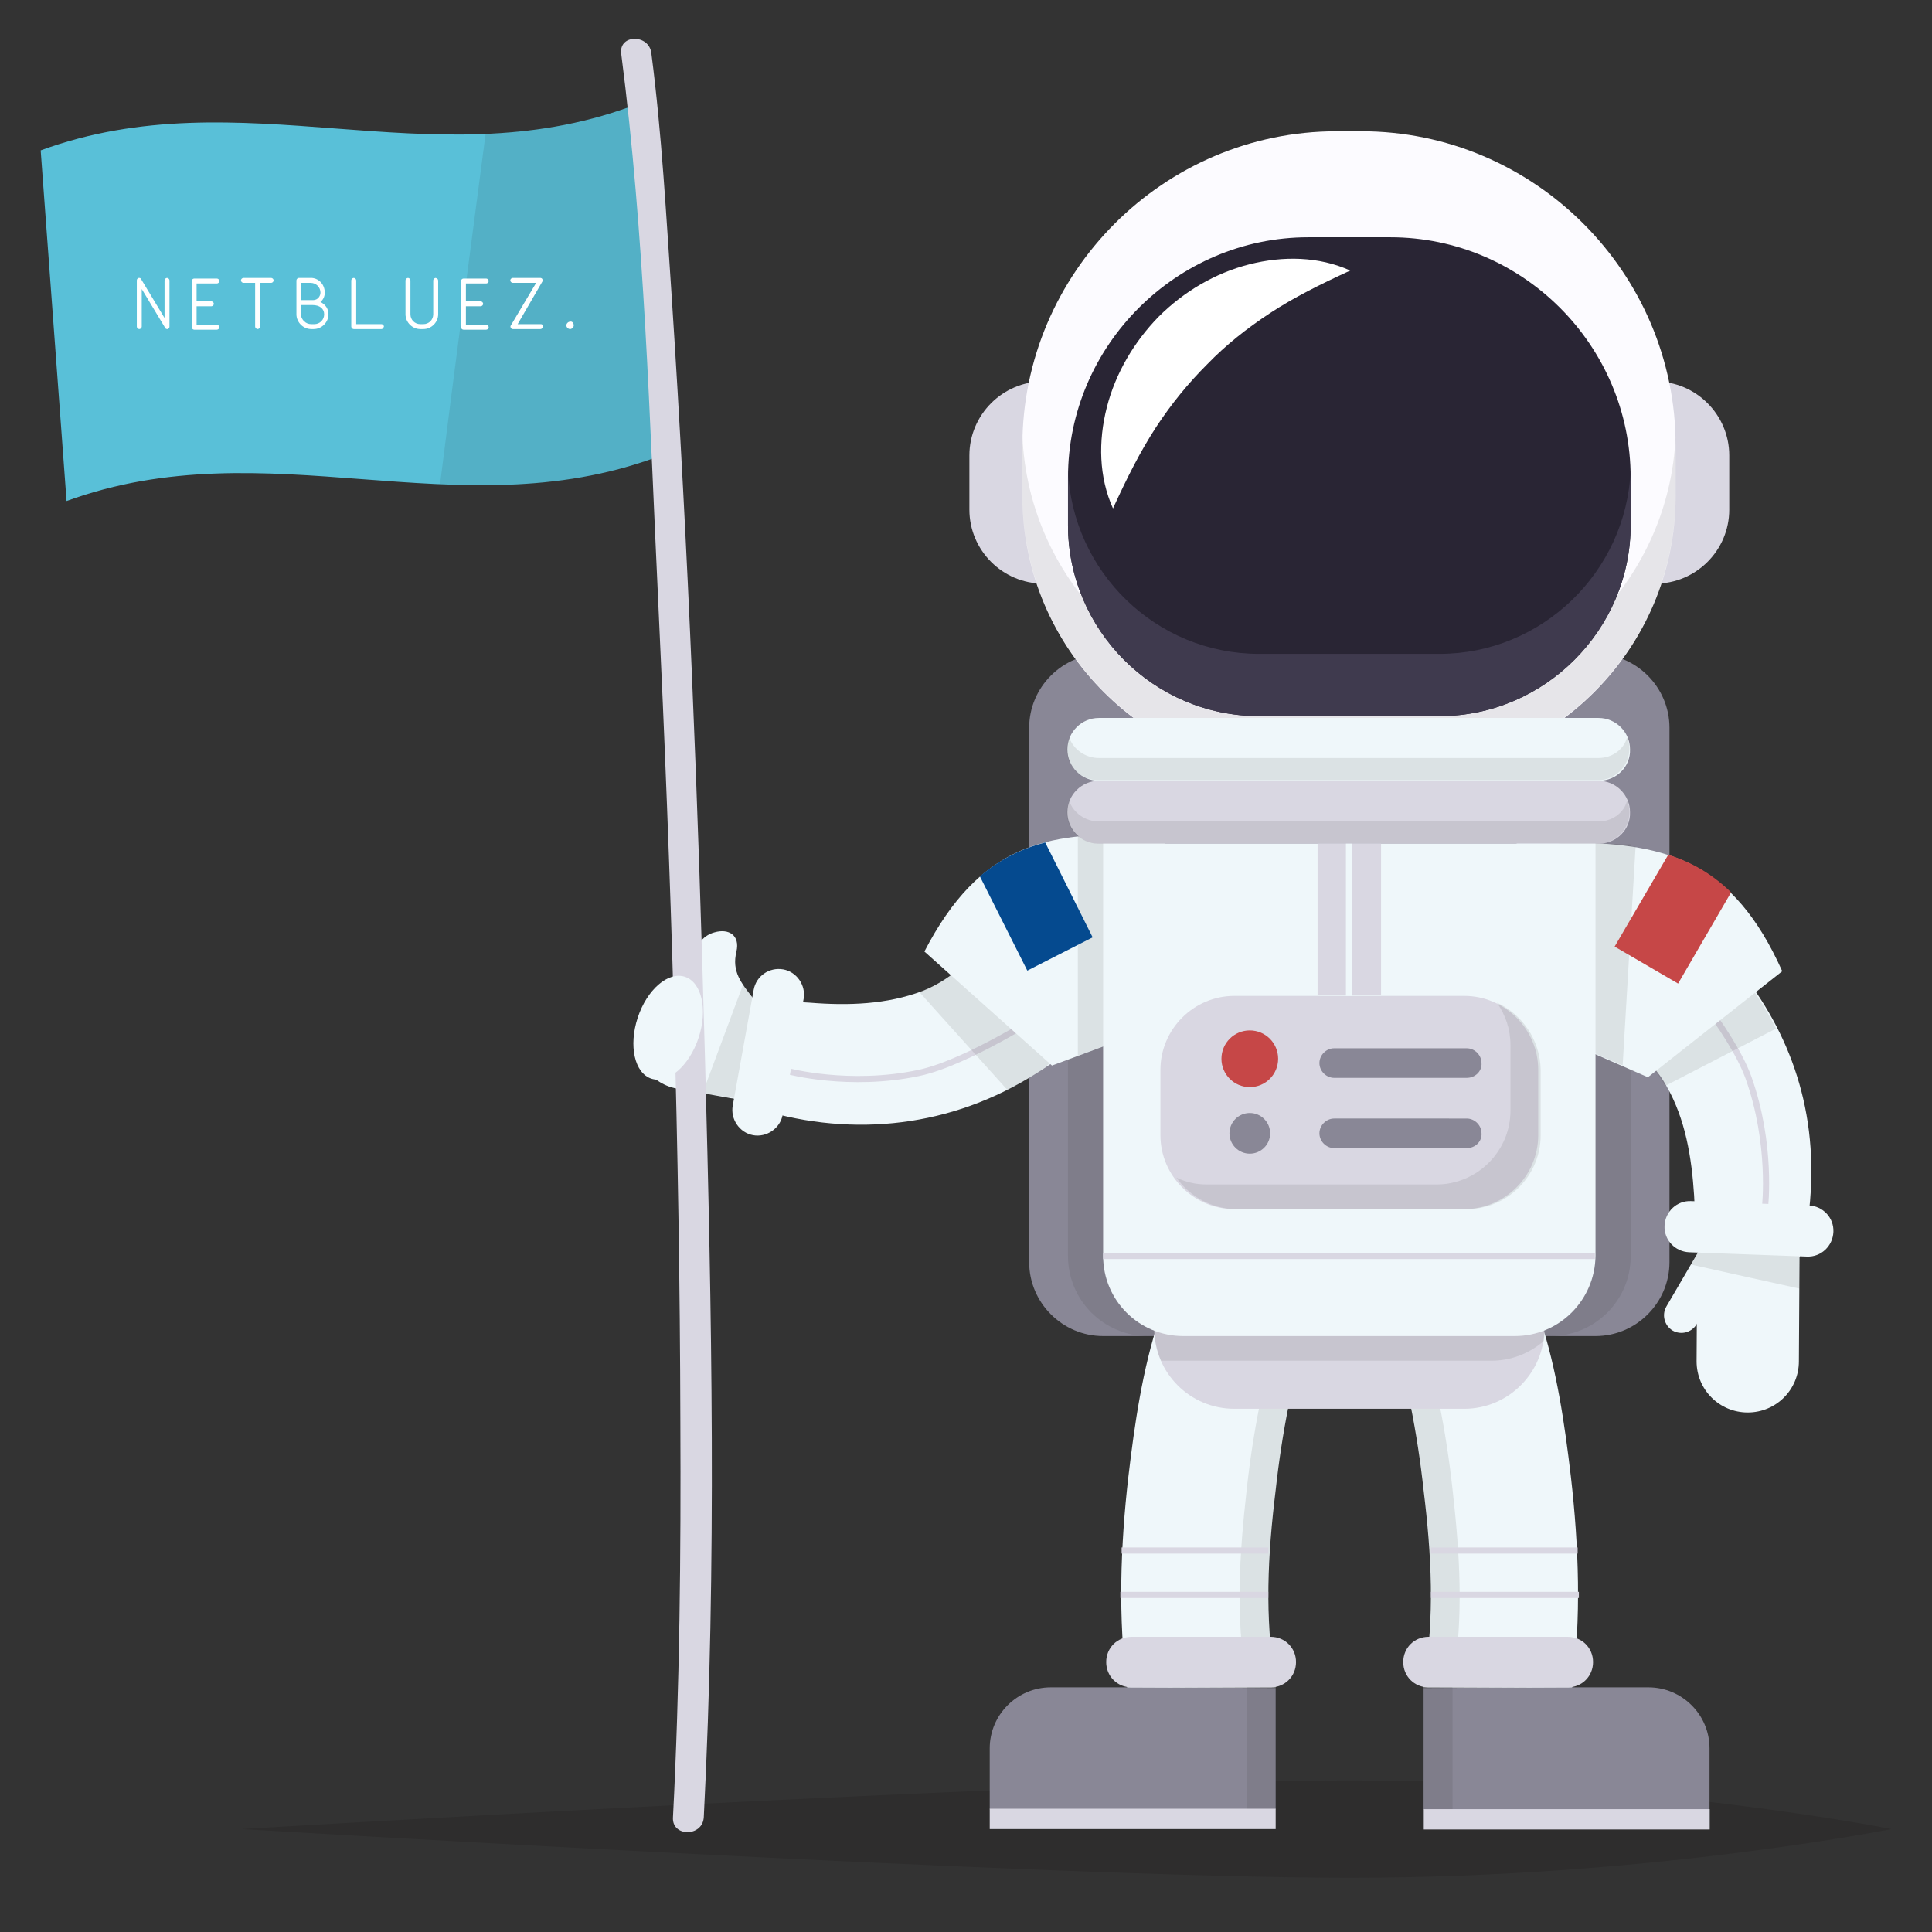 <?xml version="1.0" encoding="utf-8"?>
<!-- Generator: Adobe Illustrator 21.0.0, SVG Export Plug-In . SVG Version: 6.00 Build 0)  -->
<svg version="1.1" id="OBJECTS" xmlns="http://www.w3.org/2000/svg" xmlns:xlink="http://www.w3.org/1999/xlink" x="0px" y="0px"
	 viewBox="0 0 313.5 313.5" style="enable-background:new 0 0 313.5 313.5;" xml:space="preserve">
<rect x="0" y="0" width="313.5" height="313.5" fill="#333333" stroke="none"/>
<style type="text/css">
	.st0{opacity:0.3;fill:#231F20;}
	.st1{fill:#898796;}
	.st2{opacity:0.1;fill:#231F20;}
	.st3{fill:#EFF7FA;}
	.st4{fill:none;stroke:#D9D7E2;stroke-miterlimit:10;}
	.st5{fill:#054A8F;}
	.st6{fill:#C64747;}
	.st7{fill:#D9D7E2;}
	.st8{fill:#FCFBFF;}
	.st9{fill:#292534;}
	.st10{fill:#3F3A4E;}
	.st11{fill:#FFFFFF;}
	.st12{fill:none;stroke:#EFF7FA;stroke-miterlimit:10;}
	.st13{fill:#59C0D8;}
</style>
<g>
	<path class="st0" d="M306.9,296.8c0,0-39.4,7.9-87.9,7.9s-179.7-7.9-179.7-7.9s131.2-7.9,179.7-7.9S306.9,296.8,306.9,296.8z"/>
	<path class="st1" d="M258.9,216.8H179c-6.6,0-12-5.4-12-12v-86.7c0-6.6,5.4-12,12-12h79.9c6.6,0,12,5.4,12,12v86.7
		C270.9,211.4,265.5,216.8,258.9,216.8z"/>
	<path class="st2" d="M251.6,216.8h-65.3c-7.2,0-13-5.8-13-13V137h91.3v66.9C264.6,211,258.8,216.8,251.6,216.8z"/>
	<g>
		<g>
			<path class="st3" d="M188.8,151.3c-0.1,0.8-0.2,1.6-0.3,2.3c-0.5,3-3.5,5.6-5.4,7.8c-4.8,5.3-10.2,10-16.3,13.6
				c-13.7,8.2-29.7,9.6-44.8,4.6c-5.5-1.8-3.7-3-3.4-9.2c0.1-2.7,1.5-5,3.8-6.4c2.7-1.6,6-1.5,9-1.3c6.2,0.5,12.5,0.3,18.3-1.9
				c5.1-2,8.9-6.2,12.7-9.9c2-1.9,3.6-4.1,5.4-6.2c1.7-2,3.6-4.8,5.9-6.3c4.1-2.7,10.7-0.2,13.3,3.4
				C188.9,144.7,189.1,148,188.8,151.3z"/>
		</g>
		<path class="st4" d="M127.8,173.8c0,0,10,2.7,21.3,0.3c8-1.7,20.7-10,20.7-10"/>
		<path class="st2" d="M187.2,160.1c0.3-8.5-0.5-20.5-7.6-21.6c-11.6,6.3-19.1,17.3-30.4,22.5l14.3,15.9c0,0,5.2-2.8,6.3-3.9
			c3.8-3.9,5.7-4.8,9.9-8C181.7,163.4,184.4,161.8,187.2,160.1z"/>
		<path class="st3" d="M150,154.4l20.7,18.5l16.4-6.1c0,0,12.8-30.7-2.3-31.3C169.9,135,159,137,150,154.4z"/>
		<path class="st2" d="M174.9,135.7l0,35.6l12.2-4.5c0,0,12.8-30.7-2.3-31.3C181.3,135.4,178,135.4,174.9,135.7z"/>
		<path class="st3" d="M123.2,174.8l1.2-8.4c0.3-2.2-1.2-4.3-3.4-4.6l-8.4-1.5c-4.5-0.7-8.8,2.5-9.4,7l0,0c-0.7,4.5,2.5,8.8,7,9.4
			l8.4,1.5C120.8,178.6,122.8,177.1,123.2,174.8z"/>
		<path class="st3" d="M122.6,166.1c0.2-0.3,0.4-0.6,0.5-1c0.2-1.1-0.3-2.2-0.9-3.1c-1.9-2.5-3.5-4.3-2.7-7.6
			c0.6-2.6-1.2-3.8-3.6-3.1c-4,1.1-4.5,7.2-2.8,10.3c1.2,2.2,3.6,3.5,5.5,5C119.8,167.6,121.7,167.3,122.6,166.1z"/>
		<path class="st2" d="M122.1,162c0.1,0.1,0.1,0.1,0.2,0.2c1.4,0.8,2.3,2.4,2.1,4.1l-1.2,8.4c-0.3,2.2-2.4,3.8-4.6,3.4l-4.6-0.7
			l6.6-17.7L122.1,162z"/>
		<path class="st3" d="M122.3,160.6l-3.4,18.8c-0.4,2.2,1.1,4.4,3.3,4.8l0,0c2.2,0.4,4.4-1.1,4.8-3.3l3.4-18.8
			c0.4-2.2-1.1-4.4-3.3-4.8l0,0C124.8,156.9,122.7,158.4,122.3,160.6z"/>
		<path class="st5" d="M169.6,136.7c-3.8,1-7.3,2.7-10.6,5.5l7.7,15.3l10.6-5.4L169.6,136.7z"/>
	</g>
	<g>
		<g>
			<path class="st3" d="M255.4,136.6c21.3,10.5,43.6,31.1,37.5,64.3c-1,5.7-2.4,4.1-8.6,4.7c-2.6,0.2-5.2-0.8-6.9-2.9
				c-2-2.4-2.4-5.7-2.5-8.7c-0.4-6.2-1.4-12.4-4.5-17.8c-2.6-4.7-7.4-8-11.6-11.2c-6.7-5.1-20.9-10.1-18.1-21
				C242.5,137.4,249.2,133.6,255.4,136.6z"/>
		</g>
		<path class="st4" d="M286.4,195.9c0,0,1.2-10.2-2.7-21.1c-2.8-7.7-12.8-19.1-12.8-19.1"/>
		<path class="st2" d="M251.1,160.1c-0.3-8.5,0.5-20.5,7.6-21.6c11.6,6.3,23,15.6,29.5,28.4l-18,9.3c0,0,0,0,0,0
			c-2.6-4.7-7.4-8-11.6-11.2C256.6,163.4,253.9,161.8,251.1,160.1z"/>
		<path class="st3" d="M289.2,157.6l-21.8,17.2l-16-7c0,0-10.9-31.4,4.1-31.1C270.5,137,281.2,139.7,289.2,157.6z"/>
		<path class="st2" d="M265.4,137.4l-2.1,35.5l-11.9-5.2c0,0-10.9-31.4,4.1-31.1C259.1,136.7,262.4,136.9,265.4,137.4z"/>
		<path class="st3" d="M288,200.3l-8.5,0c-2.2,0-4.1,1.8-4.1,4l-0.1,16.6c0,4.6,3.7,8.3,8.3,8.3h0c4.6,0,8.3-3.7,8.3-8.3l0.1-16.6
			C292.1,202.2,290.3,200.3,288,200.3z"/>
		<path class="st3" d="M279.5,202.1L279.5,202.1c-1.4-0.8-3.1-0.3-3.9,1l-5.2,8.9c-0.8,1.4-0.3,3.1,1,3.9l0,0c1.4,0.8,3.1,0.3,3.9-1
			l5.2-8.9C281.3,204.7,280.8,202.9,279.5,202.1z"/>
		<path class="st2" d="M275.5,203.2c0.1-0.1,0.1-0.2,0.2-0.2c0.6-1.5,2.1-2.6,3.8-2.6l8.5,0c2.2,0,4.1,1.8,4,4.1l0,4.6l-17.6-3.9
			L275.5,203.2z"/>
		<path class="st3" d="M274.1,203.2l19.1,0.7c2.3,0.1,4.2-1.7,4.3-4l0,0c0.1-2.3-1.7-4.2-4-4.3l-19.1-0.7c-2.3-0.1-4.2,1.7-4.3,4
			l0,0C270,201.2,271.8,203.1,274.1,203.2z"/>
		<path class="st6" d="M270.7,138.7c3.8,1.2,7.1,3.1,10.2,6.1l-8.6,14.8l-10.3-6L270.7,138.7z"/>
	</g>
	<g>
		<path class="st3" d="M207,273.8c0-0.4-0.1-0.8-0.1-1.2c-1.7-10.3-1.2-20.2,0.1-30.8c0.5-4.6,1.2-9.2,2.1-13.7
			c0.2-0.8,0.3-1.6,0.5-2.4c0,0,0,0,0,0c0.3-1.1,0.6-2.3,1-3.4c4.9-14.6-17.6-23-22.5-8.3c-2.7,8.1-4,17.1-5,25.6
			c-1.3,11.3-1.7,23-0.2,34.3"/>
		<path class="st1" d="M182.8,273.8h-12.3c-5.4,0-9.9,4.4-9.9,9.9v9.9H207v-17.9c0-0.6,0-1.2,0-1.8v0h0"/>
		<path class="st2" d="M196.2,206.5c6.6,1.3,12.5,7.5,9.7,15.7c-0.4,1.1-0.6,2.3-1,3.4c0,0,0,0,0,0c-0.2,0.8-0.3,1.6-0.5,2.4
			c-0.9,4.5-1.6,9.1-2.1,13.7c-1.2,10.6-1.8,20.6-0.1,30.8c0.1,0.4,0.1,0.8,0.1,1.2h0v0c0,0.6,0,1.2,0,1.8v17.9v3.3h4.8v-3.3v-17.9
			c0-0.6,0-1.2,0-1.8v0h0c0-0.4-0.1-0.8-0.1-1.2c-1.7-10.3-1.2-20.2,0.1-30.8c0.5-4.6,1.2-9.2,2.1-13.7c0.2-0.8,0.3-1.6,0.5-2.4
			c0,0,0,0,0,0c0.3-1.1,0.6-2.3,1-3.4C214.2,212,204.2,204.8,196.2,206.5z"/>
		<path class="st7" d="M206.2,273.8h-22.6c-2.3,0-4.1-1.8-4.1-4.1v0c0-2.3,1.8-4.1,4.1-4.1h22.6c2.3,0,4.1,1.8,4.1,4.1v0
			C210.3,272,208.5,273.8,206.2,273.8z"/>
		<rect x="160.6" y="293.5" class="st7" width="46.4" height="3.3"/>
		<line class="st4" x1="181.8" y1="258.8" x2="205.8" y2="258.8"/>
		<line class="st4" x1="182" y1="251.6" x2="205.8" y2="251.6"/>
	</g>
	<g>
		<path class="st3" d="M231,273.8c0-0.4,0.1-0.8,0.1-1.2c1.7-10.3,1.2-20.2-0.1-30.8c-0.5-4.6-1.2-9.2-2.1-13.7
			c-0.2-0.8-0.3-1.6-0.5-2.4c0,0,0,0,0,0c-0.3-1.1-0.6-2.3-1-3.4c-4.9-14.6,17.6-23,22.5-8.3c2.7,8.1,4,17.1,5,25.6
			c1.3,11.3,1.7,23,0.2,34.3"/>
		<path class="st1" d="M255.2,273.8h12.3c5.4,0,9.9,4.4,9.9,9.9v9.9H231v-17.9c0-0.6,0-1.2,0-1.8v0h0"/>
		<path class="st2" d="M241.8,206.5c-6.6,1.3-12.5,7.5-9.7,15.7c0.4,1.1,0.6,2.3,1,3.4c0,0,0,0,0,0c0.2,0.8,0.3,1.6,0.5,2.4
			c0.9,4.5,1.6,9.1,2.1,13.7c1.2,10.6,1.8,20.6,0.1,30.8c-0.1,0.4-0.1,0.8-0.1,1.2h0v0c0,0.6,0,1.2,0,1.8v17.9v3.3h-4.8v-3.3v-17.9
			c0-0.6,0-1.2,0-1.8v0h0c0-0.4,0.1-0.8,0.1-1.2c1.7-10.3,1.2-20.2-0.1-30.8c-0.5-4.6-1.2-9.2-2.1-13.7c-0.2-0.8-0.3-1.6-0.5-2.4
			c0,0,0,0,0,0c-0.3-1.1-0.6-2.3-1-3.4C223.8,212,233.8,204.8,241.8,206.5z"/>
		<path class="st7" d="M231.8,273.8h22.6c2.3,0,4.1-1.8,4.1-4.1v0c0-2.3-1.8-4.1-4.1-4.1h-22.6c-2.3,0-4.1,1.8-4.1,4.1v0
			C227.7,272,229.5,273.8,231.8,273.8z"/>
		
			<rect x="231" y="293.5" transform="matrix(-1 -1.224647e-16 1.224647e-16 -1 508.43 590.366)" class="st7" width="46.4" height="3.3"/>
		<line class="st4" x1="256.2" y1="258.8" x2="232.2" y2="258.8"/>
		<line class="st4" x1="256" y1="251.6" x2="232.2" y2="251.6"/>
	</g>
	<path class="st7" d="M268.6,94.7h-99.3c-6.6,0-12-5.4-12-12v-8.8c0-6.6,5.4-12,12-12h99.3c6.6,0,12,5.4,12,12v8.8
		C280.6,89.3,275.2,94.7,268.6,94.7z"/>
	<path class="st8" d="M226.9,125.5h-16c-24.8,0-45-20.2-45-45v-8.2c0-28,22.9-51,51-51h4c28,0,51,22.9,51,51v8.2
		C271.9,105.3,251.7,125.5,226.9,125.5z"/>
	<path class="st2" d="M226.9,114h-16c-24.2,0-44.1-19.4-45-43.4c0,0.5,0,1.1,0,1.6v8.2c0,24.8,20.2,45,45,45h16
		c24.8,0,45-20.2,45-45v-8.2c0-0.6,0-1.1,0-1.6C271,94.6,251.1,114,226.9,114z"/>
	<path class="st9" d="M233.6,116.2h-29.3c-17.1,0-31-14-31-31v-7.7c0-21.4,17.6-39,39-39h13.3c21.5,0,39,17.6,39,39v7.7
		C264.6,102.2,250.6,116.2,233.6,116.2z"/>
	<path class="st10" d="M233.6,106.1h-29.3c-16.7,0-30.3-13.3-31-29.8c0,0.4,0,0.8,0,1.2v7.7c0,17,13.9,31,31,31h29.3
		c17,0,31-14,31-31v-7.7c0-0.4,0-0.8,0-1.2C263.9,92.8,250.2,106.1,233.6,106.1z"/>
	<g>
		<path class="st11" d="M180.6,82.5c-2.3-5.1-2.4-10.9-1-16.4c1.4-5.5,4.4-10.6,8.4-14.7c4.1-4.1,9.2-7.1,14.7-8.5
			c5.5-1.4,11.3-1.3,16.4,1c-5,2.3-9.2,4.4-13,6.9c-3.8,2.5-7.2,5.2-10.2,8.3c-3.1,3.1-5.8,6.4-8.3,10.2
			C185,73.3,182.9,77.5,180.6,82.5z"/>
	</g>
	<path class="st3" d="M259.4,126.7h-81.1c-2.8,0-5.1-2.3-5.1-5.1v0c0-2.8,2.3-5.1,5.1-5.1h81.1c2.8,0,5.1,2.3,5.1,5.1v0
		C264.6,124.4,262.3,126.7,259.4,126.7z"/>
	<path class="st2" d="M259.4,123h-81.1c-2.2,0-4.1-1.4-4.8-3.3c-0.2,0.6-0.4,1.2-0.4,1.8v0c0,2.8,2.3,5.1,5.1,5.1h81.1
		c2.8,0,5.1-2.3,5.1-5.1v0c0-0.6-0.1-1.3-0.4-1.8C263.5,121.6,261.6,123,259.4,123z"/>
	<path class="st7" d="M259.4,136.9h-81.1c-2.8,0-5.1-2.3-5.1-5.1v0c0-2.8,2.3-5.1,5.1-5.1h81.1c2.8,0,5.1,2.3,5.1,5.1v0
		C264.6,134.6,262.3,136.9,259.4,136.9z"/>
	<path class="st7" d="M237.6,228.6h-37.3c-7.2,0-13-5.8-13-13v-66.9h63.3v66.9C250.6,222.7,244.8,228.6,237.6,228.6z"/>
	<path class="st2" d="M187.3,215.6c0,1.8,0.4,3.6,1.1,5.2h53.6c3.2,0,6.2-1.2,8.5-3.2c0.1-0.7,0.2-1.3,0.2-2v-66.9h-63.3V215.6z"/>
	<path class="st2" d="M259.4,133.3h-81.1c-2.2,0-4.1-1.4-4.8-3.3c-0.2,0.6-0.4,1.2-0.4,1.8v0c0,2.8,2.3,5.1,5.1,5.1h81.1
		c2.8,0,5.1-2.3,5.1-5.1v0c0-0.6-0.1-1.3-0.4-1.8C263.5,131.9,261.6,133.3,259.4,133.3z"/>
	<path class="st3" d="M245.8,216.8H192c-7.2,0-13-5.8-13-13v-66.9h79.9v66.9C258.8,211,253,216.8,245.8,216.8z"/>
	<path class="st7" d="M237.6,196.2h-37.3c-6.6,0-12-5.4-12-12v-10.6c0-6.6,5.4-12,12-12h37.3c6.6,0,12,5.4,12,12v10.6
		C249.6,190.8,244.2,196.2,237.6,196.2z"/>
	<path class="st2" d="M242.9,162.7c1.4,2,2.2,4.3,2.2,6.9v10.6c0,6.6-5.4,12-12,12h-37.3c-1.8,0-3.4-0.4-4.9-1.1
		c2.2,3.1,5.8,5.1,9.8,5.1h37.3c6.6,0,12-5.4,12-12v-10.6C249.9,168.7,247,164.6,242.9,162.7z"/>
	<path class="st1" d="M238,174.9h-21.5c-1.3,0-2.4-1.1-2.4-2.4l0,0c0-1.3,1.1-2.4,2.4-2.4H238c1.3,0,2.4,1.1,2.4,2.4l0,0
		C240.5,173.8,239.4,174.9,238,174.9z"/>
	<path class="st1" d="M238,186.3h-21.5c-1.3,0-2.4-1.1-2.4-2.4l0,0c0-1.3,1.1-2.4,2.4-2.4H238c1.3,0,2.4,1.1,2.4,2.4l0,0
		C240.5,185.2,239.4,186.3,238,186.3z"/>
	<circle class="st6" cx="202.8" cy="171.8" r="4.6"/>
	<circle class="st1" cx="202.8" cy="183.9" r="3.3"/>
	<rect x="213.8" y="136.9" class="st7" width="10.3" height="24.6"/>
	<line class="st12" x1="218.9" y1="136.9" x2="218.9" y2="161.6"/>
	<line class="st4" x1="179" y1="203.8" x2="258.8" y2="203.8"/>
	<g>
		<g>
			<g>
				<path class="st13" d="M10.8,81.3c32.6-11.9,63.2,4.8,95.7-7.1c-1.4-19-2.8-37.9-4.2-56.9c-32.6,11.9-63.2-4.8-95.7,7.1
					C8,43.3,9.4,62.3,10.8,81.3z"/>
			</g>
			<path class="st2" d="M78.8,21.7c7.8-0.3,15.6-1.5,23.6-4.4c1.4,19,2.8,37.9,4.2,56.9c-11.9,4.4-23.6,4.9-35.2,4.4
				C73.8,59.6,76.3,40.7,78.8,21.7z"/>
		</g>
		<g>
			<g>
				<path class="st7" d="M100.8,8.7c3.8,29.4,4.6,59.3,6,88.8c2.1,44.4,3.5,88.8,3.6,133.3c0.1,21.4-0.1,42.8-1.2,64.1
					c-0.2,3.2,4.8,3.2,5,0c2.1-41,1.3-82.1,0.2-123.1c-1.1-41.2-2.7-82.4-5.4-123.6c-0.9-13.2-1.6-26.4-3.3-39.5
					C105.4,5.5,100.4,5.5,100.8,8.7L100.8,8.7z"/>
			</g>
		</g>
	</g>
	
		<ellipse transform="matrix(0.313 -0.95 0.95 0.313 -83.875 217.567)" class="st3" cx="108.4" cy="166.7" rx="8.7" ry="5.2"/>
</g>
<g>
	<path class="st11" d="M26.8,53.2L23,46.9V53c0,0.2-0.2,0.4-0.4,0.4c-0.2,0-0.4-0.2-0.4-0.4v-7.5c0-0.2,0.1-0.3,0.3-0.4
		c0.2,0,0.3,0,0.4,0.2l3.8,6.3v-6.1c0-0.2,0.2-0.4,0.4-0.4c0.2,0,0.4,0.2,0.4,0.4V53c0,0.2-0.1,0.3-0.3,0.4c0,0-0.1,0-0.1,0
		C27,53.4,26.8,53.3,26.8,53.2z"/>
	<path class="st11" d="M31.9,45.9v3h2.4c0.2,0,0.4,0.2,0.4,0.4c0,0.2-0.2,0.4-0.4,0.4h-2.4v3h3.3c0.2,0,0.4,0.2,0.4,0.4
		c0,0.2-0.2,0.4-0.4,0.4h-3.7c-0.2,0-0.4-0.2-0.4-0.4v-7.5c0-0.2,0.2-0.4,0.4-0.4h3.7c0.2,0,0.4,0.2,0.4,0.4c0,0.2-0.2,0.4-0.4,0.4
		H31.9z"/>
	<path class="st11" d="M42.2,45.9V53c0,0.2-0.2,0.4-0.4,0.4c-0.2,0-0.4-0.2-0.4-0.4v-7.1h-1.9c-0.2,0-0.4-0.2-0.4-0.4
		c0-0.2,0.2-0.4,0.4-0.4h4.5c0.2,0,0.4,0.2,0.4,0.4c0,0.2-0.2,0.4-0.4,0.4H42.2z"/>
	<path class="st11" d="M50.5,53.4c-1.3,0-2.4-1.1-2.4-2.4v-5.5c0-0.2,0.2-0.4,0.4-0.4h2c0,0,0.1,0,0.1,0c1.2,0.1,2.1,1.1,2.1,2.4
		c0,0.5-0.2,1.1-0.7,1.5c0.8,0.4,1.3,1.1,1.3,2c0,1.3-1.1,2.4-2.4,2.4H50.5z M48.9,45.9v2.8h1.9c0.8,0,1.2-0.7,1.2-1.2
		c0-0.9-0.7-1.6-1.6-1.6H48.9z M50.5,52.6H51c0.9,0,1.6-0.7,1.6-1.6c0-0.9-0.7-1.5-1.9-1.5h-1.9V51C48.9,51.9,49.6,52.6,50.5,52.6z"
		/>
	<path class="st11" d="M61.9,53.4h-4.5c-0.2,0-0.4-0.2-0.4-0.4v-7.5c0-0.2,0.2-0.4,0.4-0.4c0.2,0,0.4,0.2,0.4,0.4v7.1h4.1
		c0.2,0,0.4,0.2,0.4,0.4C62.2,53.2,62.1,53.4,61.9,53.4z"/>
	<path class="st11" d="M71.1,45.6V51c0,1.3-1.1,2.4-2.4,2.4h-0.5c-1.3,0-2.4-1.1-2.4-2.4v-5.5c0-0.2,0.2-0.4,0.4-0.4
		c0.2,0,0.4,0.2,0.4,0.4V51c0,0.9,0.7,1.6,1.6,1.6h0.5c0.9,0,1.6-0.7,1.6-1.6v-5.5c0-0.2,0.2-0.4,0.4-0.4
		C71,45.2,71.1,45.3,71.1,45.6z"/>
	<path class="st11" d="M75.6,45.9v3h2.4c0.2,0,0.4,0.2,0.4,0.4c0,0.2-0.2,0.4-0.4,0.4h-2.4v3h3.3c0.2,0,0.4,0.2,0.4,0.4
		c0,0.2-0.2,0.4-0.4,0.4h-3.7c-0.2,0-0.4-0.2-0.4-0.4v-7.5c0-0.2,0.2-0.4,0.4-0.4h3.7c0.2,0,0.4,0.2,0.4,0.4c0,0.2-0.2,0.4-0.4,0.4
		H75.6z"/>
	<path class="st11" d="M88.1,53c0,0.2-0.2,0.4-0.4,0.4h-4.5c-0.1,0-0.3-0.1-0.3-0.2c-0.1-0.1-0.1-0.3,0-0.4l4.1-6.9h-3.8
		c-0.2,0-0.4-0.2-0.4-0.4c0-0.2,0.2-0.4,0.4-0.4h4.5c0.1,0,0.3,0.1,0.3,0.2c0.1,0.1,0.1,0.3,0,0.4L84,52.6h3.8
		C88,52.6,88.1,52.8,88.1,53z"/>
	<path class="st11" d="M93.1,52.8c0,0.3-0.3,0.6-0.6,0.6c-0.3,0-0.6-0.3-0.6-0.6c0-0.3,0.3-0.6,0.6-0.6
		C92.8,52.1,93.1,52.4,93.1,52.8z M92.2,52.8C92.2,52.8,92.2,52.8,92.2,52.8C92.2,52.8,92.2,52.8,92.2,52.8
		C92.2,52.7,92.2,52.7,92.2,52.8C92.2,52.7,92.2,52.7,92.2,52.8z M92.4,52.6C92.4,52.6,92.4,52.6,92.4,52.6
		C92.4,52.6,92.4,52.6,92.4,52.6C92.5,52.6,92.5,52.6,92.4,52.6C92.5,52.6,92.5,52.6,92.4,52.6z"/>
</g>
</svg>
